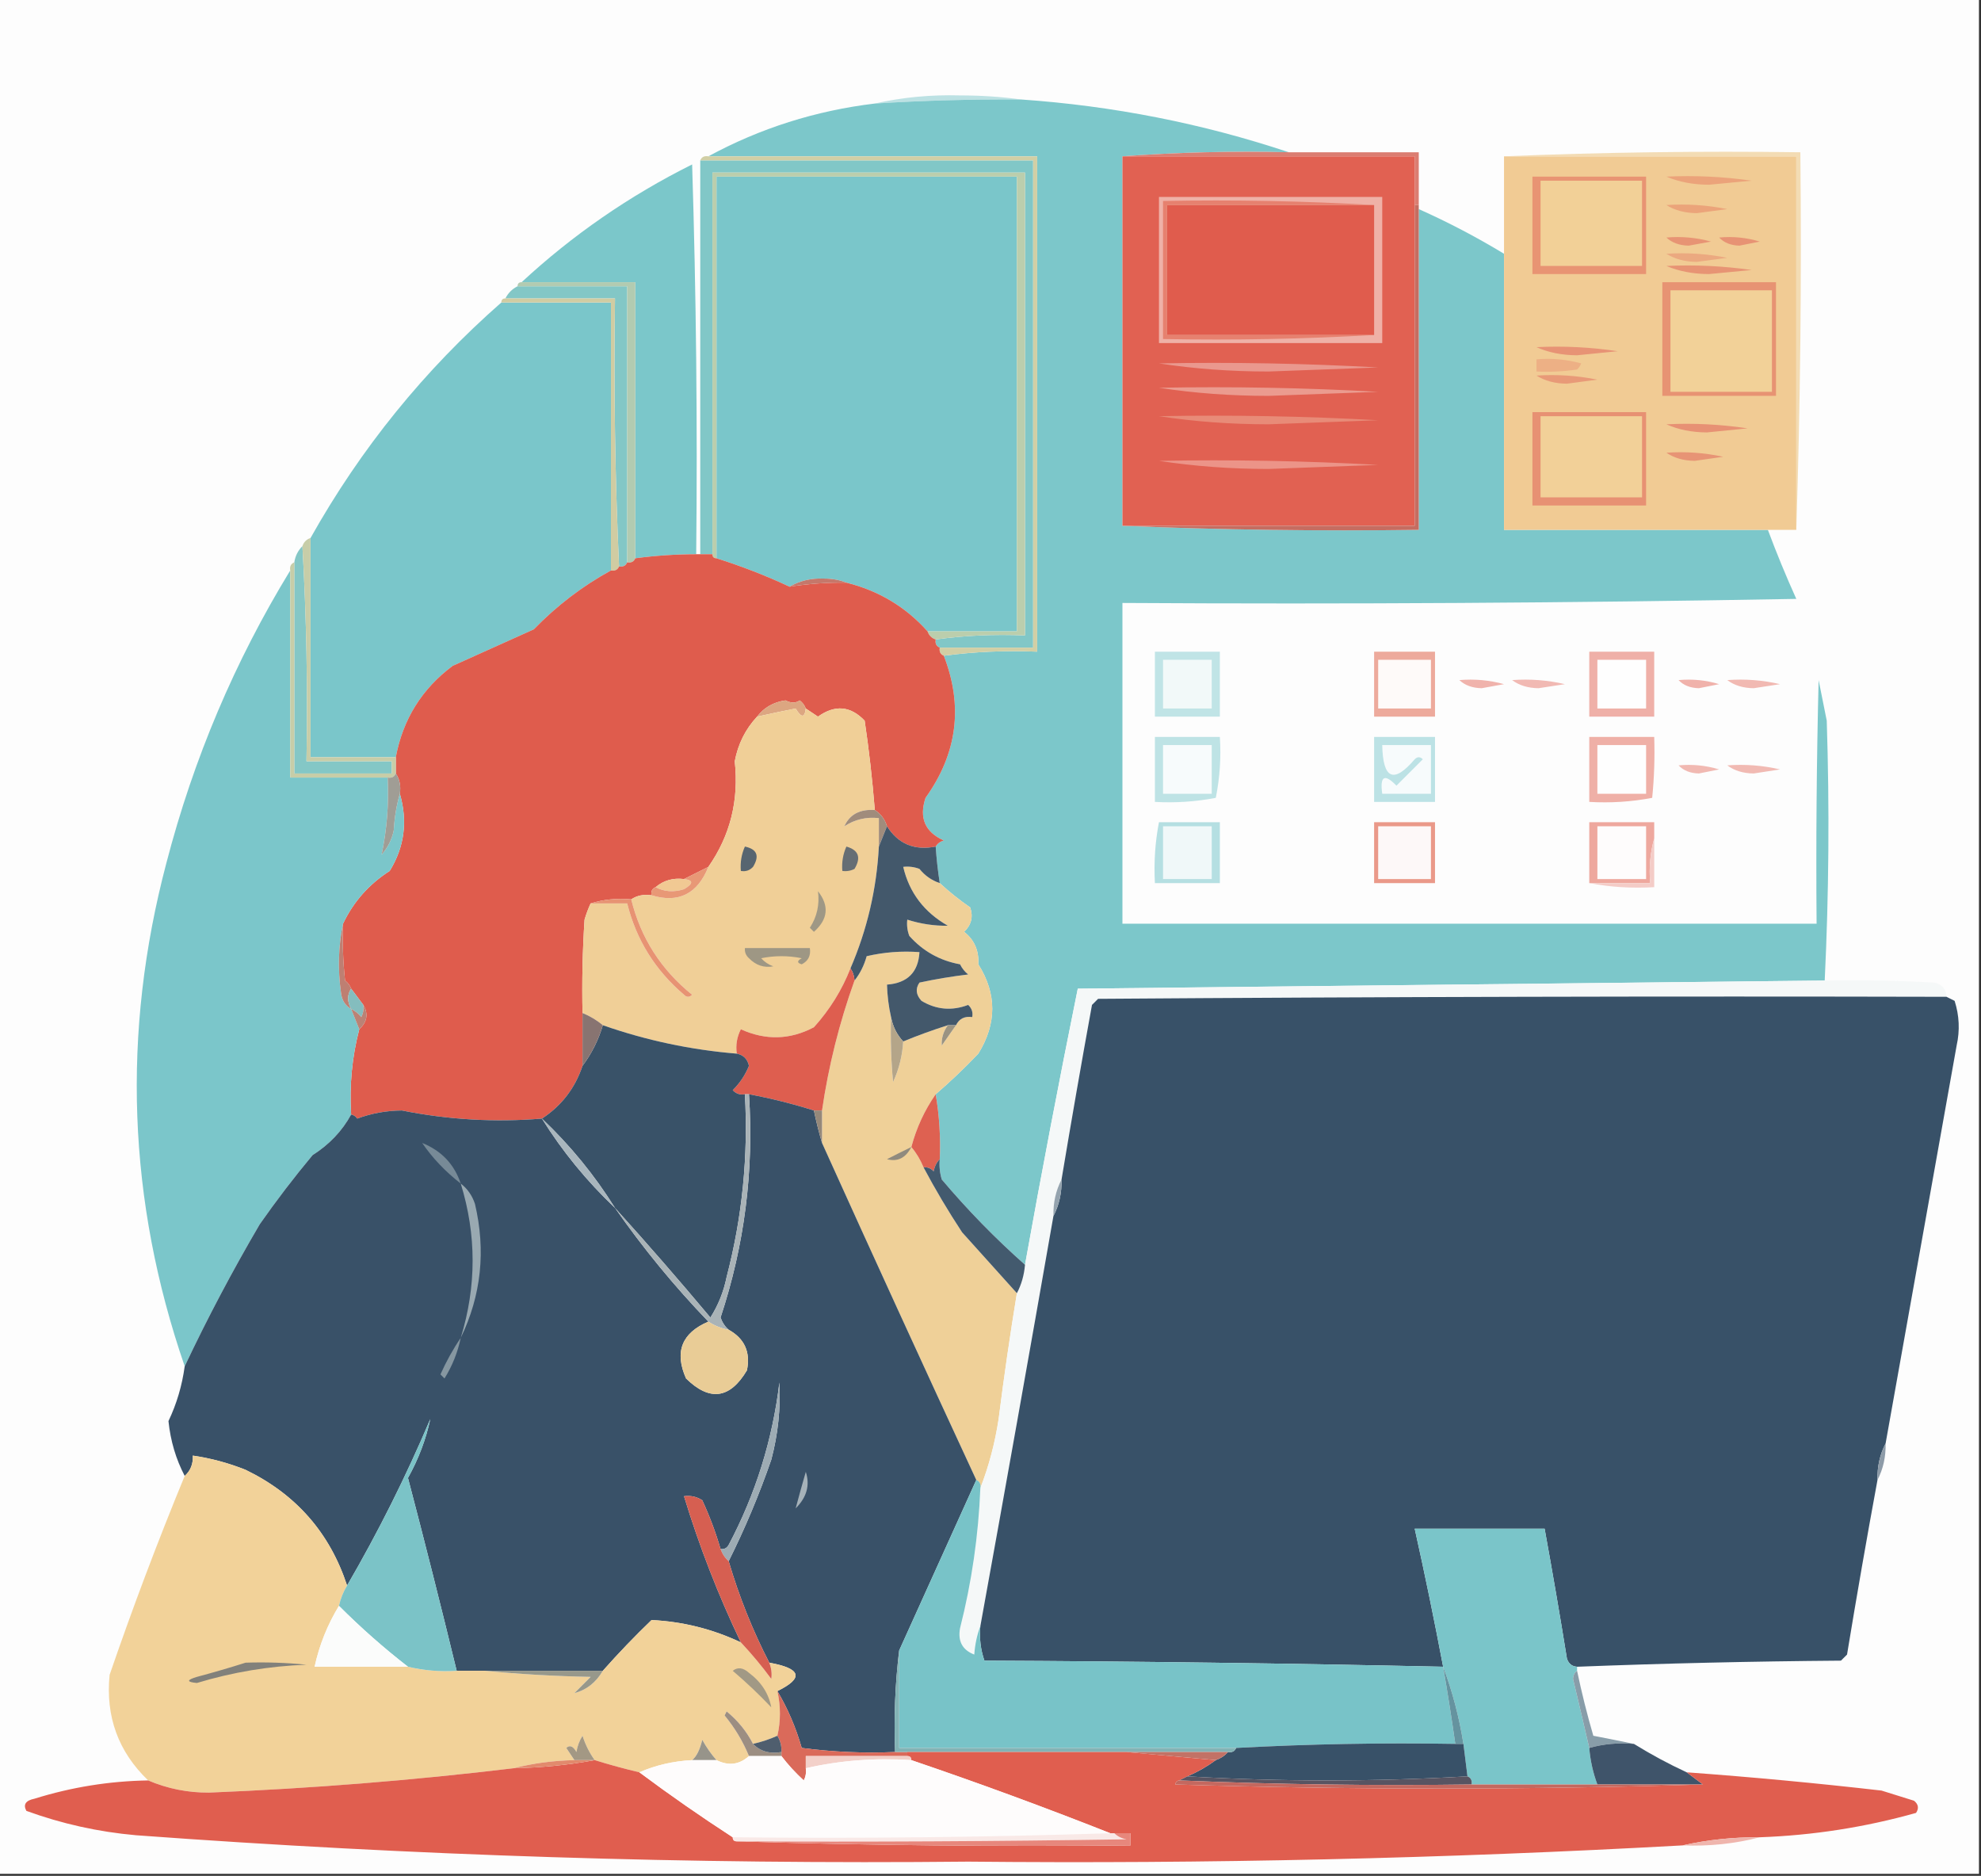 <?xml version="1.0" encoding="UTF-8"?>
<!DOCTYPE svg PUBLIC "-//W3C//DTD SVG 1.1//EN" "http://www.w3.org/Graphics/SVG/1.1/DTD/svg11.dtd">
<svg xmlns="http://www.w3.org/2000/svg" version="1.1" width="488px" height="462px" style="shape-rendering:geometricPrecision; text-rendering:geometricPrecision; image-rendering:optimizeQuality; fill-rule:evenodd; clip-rule:evenodd" xmlns:xlink="http://www.w3.org/1999/xlink">
<rect width="100%" height="100%" fill="#333333" stroke="none"/>
<g><path style="opacity:1" fill="#fdfdfd" d="M -0.5,-0.5 C 162.167,-0.5 324.833,-0.5 487.5,-0.5C 487.5,153.5 487.5,307.5 487.5,461.5C 324.833,461.5 162.167,461.5 -0.5,461.5C -0.5,307.5 -0.5,153.5 -0.5,-0.5 Z"/></g>
<g><path style="opacity:1" fill="#bce1e3" d="M 251.5,24.5 C 239.485,24.424 227.485,24.757 215.5,25.5C 222.264,23.965 229.264,23.298 236.5,23.5C 241.678,23.501 246.678,23.834 251.5,24.5 Z"/></g>
<g><path style="opacity:1" fill="#7cc7ca" d="M 251.5,24.5 C 274.182,26.067 296.182,30.4 317.5,37.5C 303.656,37.171 289.99,37.504 276.5,38.5C 276.5,68.833 276.5,99.167 276.5,129.5C 300.661,130.498 324.994,130.831 349.5,130.5C 349.5,104.167 349.5,77.833 349.5,51.5C 356.725,54.723 363.725,58.389 370.5,62.5C 370.5,85.167 370.5,107.833 370.5,130.5C 392.167,130.5 413.833,130.5 435.5,130.5C 437.632,136.223 439.965,141.89 442.5,147.5C 387.171,148.5 331.837,148.833 276.5,148.5C 276.5,174.833 276.5,201.167 276.5,227.5C 333.5,227.5 390.5,227.5 447.5,227.5C 447.333,207.497 447.5,187.497 448,167.5C 448.667,170.833 449.333,174.167 450,177.5C 450.695,198.844 450.528,220.177 449.5,241.5C 388.332,242.167 326.999,242.833 265.5,243.5C 260.904,266.144 256.571,288.811 252.5,311.5C 245.171,305.004 238.338,298.004 232,290.5C 231.506,288.866 231.34,287.199 231.5,285.5C 231.733,280.105 231.4,274.772 230.5,269.5C 234.104,266.398 237.604,263.065 241,259.5C 245.577,252.09 245.577,244.756 241,237.5C 241.184,234.124 240.017,231.457 237.5,229.5C 239.279,227.807 239.779,225.807 239,223.5C 236.312,221.636 233.812,219.636 231.5,217.5C 231.037,214.518 230.704,211.518 230.5,208.5C 230.918,207.778 231.584,207.278 232.5,207C 227.857,204.928 226.357,201.428 228,196.5C 235.821,185.577 237.321,173.91 232.5,161.5C 239.982,160.508 247.648,160.175 255.5,160.5C 255.5,119.833 255.5,79.167 255.5,38.5C 228.5,38.5 201.5,38.5 174.5,38.5C 187.235,31.59 200.902,27.256 215.5,25.5C 227.485,24.757 239.485,24.424 251.5,24.5 Z"/></g>
<g><path style="opacity:1" fill="#db7d71" d="M 276.5,38.5 C 289.99,37.504 303.656,37.171 317.5,37.5C 328.167,37.5 338.833,37.5 349.5,37.5C 349.5,41.833 349.5,46.167 349.5,50.5C 349.167,50.5 348.833,50.5 348.5,50.5C 348.5,46.5 348.5,42.5 348.5,38.5C 324.5,38.5 300.5,38.5 276.5,38.5 Z"/></g>
<g><path style="opacity:1" fill="#e16152" d="M 276.5,38.5 C 300.5,38.5 324.5,38.5 348.5,38.5C 348.5,42.5 348.5,46.5 348.5,50.5C 348.5,76.833 348.5,103.167 348.5,129.5C 324.5,129.5 300.5,129.5 276.5,129.5C 276.5,99.167 276.5,68.833 276.5,38.5 Z"/></g>
<g><path style="opacity:1" fill="#f1cb94" d="M 370.5,38.5 C 394.5,38.5 418.5,38.5 442.5,38.5C 442.5,69.167 442.5,99.833 442.5,130.5C 440.167,130.5 437.833,130.5 435.5,130.5C 413.833,130.5 392.167,130.5 370.5,130.5C 370.5,107.833 370.5,85.167 370.5,62.5C 370.5,54.5 370.5,46.5 370.5,38.5 Z"/></g>
<g><path style="opacity:1" fill="#81c7c7" d="M 172.5,39.5 C 199.833,39.5 227.167,39.5 254.5,39.5C 254.5,79.5 254.5,119.5 254.5,159.5C 246.833,159.5 239.167,159.5 231.5,159.5C 230.662,159.158 230.328,158.492 230.5,157.5C 237.648,156.508 244.981,156.175 252.5,156.5C 252.5,118.5 252.5,80.5 252.5,42.5C 226.833,42.5 201.167,42.5 175.5,42.5C 175.5,73.833 175.5,105.167 175.5,136.5C 174.5,136.5 173.5,136.5 172.5,136.5C 172.5,104.167 172.5,71.833 172.5,39.5 Z"/></g>
<g><path style="opacity:1" fill="#d1cfa5" d="M 172.5,39.5 C 172.842,38.662 173.508,38.328 174.5,38.5C 201.5,38.5 228.5,38.5 255.5,38.5C 255.5,79.167 255.5,119.833 255.5,160.5C 247.648,160.175 239.982,160.508 232.5,161.5C 231.662,161.158 231.328,160.492 231.5,159.5C 239.167,159.5 246.833,159.5 254.5,159.5C 254.5,119.5 254.5,79.5 254.5,39.5C 227.167,39.5 199.833,39.5 172.5,39.5 Z"/></g>
<g><path style="opacity:1" fill="#7bc7ca" d="M 171.5,136.5 C 166.473,136.503 161.473,136.836 156.5,137.5C 156.5,114.833 156.5,92.167 156.5,69.5C 147.167,69.5 137.833,69.5 128.5,69.5C 141.041,57.882 155.041,48.215 170.5,40.5C 171.5,72.493 171.833,104.493 171.5,136.5 Z"/></g>
<g><path style="opacity:1" fill="#7ac6ca" d="M 228.5,155.5 C 223.124,149.48 216.458,145.48 208.5,143.5C 206.866,142.839 205.033,142.506 203,142.5C 199.85,142.36 197.017,143.027 194.5,144.5C 188.703,141.787 182.703,139.454 176.5,137.5C 176.5,106.167 176.5,74.833 176.5,43.5C 201.167,43.5 225.833,43.5 250.5,43.5C 250.5,80.833 250.5,118.167 250.5,155.5C 243.167,155.5 235.833,155.5 228.5,155.5 Z"/></g>
<g><path style="opacity:1" fill="#bbcead" d="M 230.5,157.5 C 229.5,157.167 228.833,156.5 228.5,155.5C 235.833,155.5 243.167,155.5 250.5,155.5C 250.5,118.167 250.5,80.833 250.5,43.5C 225.833,43.5 201.167,43.5 176.5,43.5C 176.5,74.833 176.5,106.167 176.5,137.5C 175.833,137.5 175.5,137.167 175.5,136.5C 175.5,105.167 175.5,73.833 175.5,42.5C 201.167,42.5 226.833,42.5 252.5,42.5C 252.5,80.5 252.5,118.5 252.5,156.5C 244.981,156.175 237.648,156.508 230.5,157.5 Z"/></g>
<g><path style="opacity:1" fill="#eba37a" d="M 410.5,43.5 C 417.532,43.17 424.532,43.503 431.5,44.5C 428,44.833 424.5,45.167 421,45.5C 417.098,45.488 413.598,44.821 410.5,43.5 Z"/></g>
<g><path style="opacity:1" fill="#efb1a7" d="M 285.5,48.5 C 303.833,48.5 322.167,48.5 340.5,48.5C 340.5,60.5 340.5,72.5 340.5,84.5C 322.167,84.5 303.833,84.5 285.5,84.5C 285.5,72.5 285.5,60.5 285.5,48.5 Z"/></g>
<g><path style="opacity:1" fill="#e05c4d" d="M 338.5,50.5 C 338.5,61.167 338.5,71.833 338.5,82.5C 321.5,82.5 304.5,82.5 287.5,82.5C 287.5,71.833 287.5,61.167 287.5,50.5C 304.5,50.5 321.5,50.5 338.5,50.5 Z"/></g>
<g><path style="opacity:1" fill="#eba47a" d="M 410.5,50.5 C 415.544,50.172 420.544,50.506 425.5,51.5C 423,51.833 420.5,52.167 418,52.5C 415.071,52.475 412.571,51.809 410.5,50.5 Z"/></g>
<g><path style="opacity:1" fill="#e79474" d="M 410.5,58.5 C 414.226,58.177 417.893,58.511 421.5,59.5C 419.667,59.833 417.833,60.167 416,60.5C 413.705,60.453 411.871,59.787 410.5,58.5 Z"/></g>
<g><path style="opacity:1" fill="#e79374" d="M 423.5,58.5 C 426.898,58.18 430.232,58.513 433.5,59.5C 431.833,59.833 430.167,60.167 428.5,60.5C 426.36,60.444 424.694,59.777 423.5,58.5 Z"/></g>
<g><path style="opacity:1" fill="#eba980" d="M 410.5,62.5 C 415.544,62.172 420.544,62.506 425.5,63.5C 423,63.833 420.5,64.167 418,64.5C 415.071,64.475 412.571,63.809 410.5,62.5 Z"/></g>
<g><path style="opacity:1" fill="#e89473" d="M 377.5,43.5 C 386.833,43.5 396.167,43.5 405.5,43.5C 405.5,51.5 405.5,59.5 405.5,67.5C 396.167,67.5 386.833,67.5 377.5,67.5C 377.5,59.5 377.5,51.5 377.5,43.5 Z"/></g>
<g><path style="opacity:1" fill="#f2d097" d="M 379.5,44.5 C 387.833,44.5 396.167,44.5 404.5,44.5C 404.5,51.5 404.5,58.5 404.5,65.5C 396.167,65.5 387.833,65.5 379.5,65.5C 379.5,58.5 379.5,51.5 379.5,44.5 Z"/></g>
<g><path style="opacity:1" fill="#e79474" d="M 410.5,65.5 C 417.532,65.17 424.532,65.503 431.5,66.5C 428,66.833 424.5,67.167 421,67.5C 417.098,67.488 413.598,66.821 410.5,65.5 Z"/></g>
<g><path style="opacity:1" fill="#83c7c6" d="M 127.5,70.5 C 136.5,70.5 145.5,70.5 154.5,70.5C 154.5,93.167 154.5,115.833 154.5,138.5C 154.158,139.338 153.492,139.672 152.5,139.5C 151.503,117.673 151.169,95.673 151.5,73.5C 142.5,73.5 133.5,73.5 124.5,73.5C 125.167,72.167 126.167,71.167 127.5,70.5 Z"/></g>
<g><path style="opacity:1" fill="#b2cbb1" d="M 127.5,70.5 C 127.5,69.833 127.833,69.5 128.5,69.5C 137.833,69.5 147.167,69.5 156.5,69.5C 156.5,92.167 156.5,114.833 156.5,137.5C 156.158,138.338 155.492,138.672 154.5,138.5C 154.5,115.833 154.5,93.167 154.5,70.5C 145.5,70.5 136.5,70.5 127.5,70.5 Z"/></g>
<g><path style="opacity:1" fill="#f3dcb4" d="M 370.5,38.5 C 394.661,37.502 418.994,37.169 443.5,37.5C 443.831,68.671 443.498,99.671 442.5,130.5C 442.5,99.833 442.5,69.167 442.5,38.5C 418.5,38.5 394.5,38.5 370.5,38.5 Z"/></g>
<g><path style="opacity:1" fill="#7ac6ca" d="M 123.5,74.5 C 132.5,74.5 141.5,74.5 150.5,74.5C 150.5,96.5 150.5,118.5 150.5,140.5C 143.474,144.35 137.141,149.184 131.5,155C 124.833,158 118.167,161 111.5,164C 103.92,169.654 99.254,177.154 97.5,186.5C 90.5,186.5 83.5,186.5 76.5,186.5C 76.5,168.5 76.5,150.5 76.5,132.5C 88.853,110.48 104.52,91.147 123.5,74.5 Z"/></g>
<g><path style="opacity:1" fill="#d0cca2" d="M 123.5,74.5 C 123.5,73.833 123.833,73.5 124.5,73.5C 133.5,73.5 142.5,73.5 151.5,73.5C 151.169,95.673 151.503,117.673 152.5,139.5C 152.158,140.338 151.492,140.672 150.5,140.5C 150.5,118.5 150.5,96.5 150.5,74.5C 141.5,74.5 132.5,74.5 123.5,74.5 Z"/></g>
<g><path style="opacity:1" fill="#e6816f" d="M 338.5,50.5 C 321.5,50.5 304.5,50.5 287.5,50.5C 287.5,61.167 287.5,71.833 287.5,82.5C 304.5,82.5 321.5,82.5 338.5,82.5C 321.341,83.497 304.008,83.83 286.5,83.5C 286.5,72.167 286.5,60.833 286.5,49.5C 304.008,49.17 321.341,49.503 338.5,50.5 Z"/></g>
<g><path style="opacity:1" fill="#e79375" d="M 378.5,85.5 C 385.2,85.17 391.866,85.503 398.5,86.5C 395.167,86.833 391.833,87.167 388.5,87.5C 384.761,87.486 381.428,86.82 378.5,85.5 Z"/></g>
<g><path style="opacity:1" fill="#e79373" d="M 409.5,69.5 C 418.833,69.5 428.167,69.5 437.5,69.5C 437.5,78.833 437.5,88.167 437.5,97.5C 428.167,97.5 418.833,97.5 409.5,97.5C 409.5,88.167 409.5,78.833 409.5,69.5 Z"/></g>
<g><path style="opacity:1" fill="#f2d198" d="M 411.5,71.5 C 419.833,71.5 428.167,71.5 436.5,71.5C 436.5,79.833 436.5,88.167 436.5,96.5C 428.167,96.5 419.833,96.5 411.5,96.5C 411.5,88.167 411.5,79.833 411.5,71.5 Z"/></g>
<g><path style="opacity:1" fill="#ea988e" d="M 285.5,89.5 C 303.512,89.167 321.512,89.501 339.5,90.5C 330.5,90.833 321.5,91.167 312.5,91.5C 303.141,91.498 294.141,90.832 285.5,89.5 Z"/></g>
<g><path style="opacity:1" fill="#edb085" d="M 378.5,88.5 C 382.226,88.177 385.893,88.511 389.5,89.5C 389.291,90.086 388.957,90.586 388.5,91C 385.183,91.498 381.85,91.665 378.5,91.5C 378.5,90.5 378.5,89.5 378.5,88.5 Z"/></g>
<g><path style="opacity:1" fill="#e89a78" d="M 378.5,92.5 C 383.544,92.172 388.544,92.506 393.5,93.5C 391,93.833 388.5,94.167 386,94.5C 383.071,94.475 380.571,93.809 378.5,92.5 Z"/></g>
<g><path style="opacity:1" fill="#eb9b8f" d="M 285.5,95.5 C 303.512,95.167 321.512,95.501 339.5,96.5C 330.5,96.833 321.5,97.167 312.5,97.5C 303.141,97.498 294.141,96.832 285.5,95.5 Z"/></g>
<g><path style="opacity:1" fill="#e88b78" d="M 285.5,102.5 C 303.512,102.167 321.512,102.5 339.5,103.5C 330.5,103.833 321.5,104.167 312.5,104.5C 303.141,104.498 294.141,103.832 285.5,102.5 Z"/></g>
<g><path style="opacity:1" fill="#e79174" d="M 410.5,104.5 C 417.2,104.17 423.866,104.503 430.5,105.5C 427.167,105.833 423.833,106.167 420.5,106.5C 416.761,106.486 413.428,105.82 410.5,104.5 Z"/></g>
<g><path style="opacity:1" fill="#e79475" d="M 410.5,111.5 C 415.214,111.173 419.88,111.507 424.5,112.5C 422.167,112.833 419.833,113.167 417.5,113.5C 414.731,113.471 412.397,112.805 410.5,111.5 Z"/></g>
<g><path style="opacity:1" fill="#ec9488" d="M 285.5,113.5 C 303.512,113.167 321.512,113.5 339.5,114.5C 330.5,114.833 321.5,115.167 312.5,115.5C 303.141,115.498 294.141,114.832 285.5,113.5 Z"/></g>
<g><path style="opacity:1" fill="#e79173" d="M 377.5,101.5 C 386.833,101.5 396.167,101.5 405.5,101.5C 405.5,109.167 405.5,116.833 405.5,124.5C 396.167,124.5 386.833,124.5 377.5,124.5C 377.5,116.833 377.5,109.167 377.5,101.5 Z"/></g>
<g><path style="opacity:1" fill="#f2d098" d="M 379.5,102.5 C 387.833,102.5 396.167,102.5 404.5,102.5C 404.5,109.167 404.5,115.833 404.5,122.5C 396.167,122.5 387.833,122.5 379.5,122.5C 379.5,115.833 379.5,109.167 379.5,102.5 Z"/></g>
<g><path style="opacity:1" fill="#c56d61" d="M 348.5,50.5 C 348.833,50.5 349.167,50.5 349.5,50.5C 349.5,50.833 349.5,51.167 349.5,51.5C 349.5,77.833 349.5,104.167 349.5,130.5C 324.994,130.831 300.661,130.498 276.5,129.5C 300.5,129.5 324.5,129.5 348.5,129.5C 348.5,103.167 348.5,76.833 348.5,50.5 Z"/></g>
<g><path style="opacity:1" fill="#84c7c6" d="M 74.5,134.5 C 75.497,151.992 75.83,169.659 75.5,187.5C 82.5,187.5 89.5,187.5 96.5,187.5C 96.5,188.5 96.5,189.5 96.5,190.5C 88.5,190.5 80.5,190.5 72.5,190.5C 72.5,173.167 72.5,155.833 72.5,138.5C 72.733,136.938 73.4,135.605 74.5,134.5 Z"/></g>
<g><path style="opacity:1" fill="#df5c4d" d="M 171.5,136.5 C 171.833,136.5 172.167,136.5 172.5,136.5C 173.5,136.5 174.5,136.5 175.5,136.5C 175.5,137.167 175.833,137.5 176.5,137.5C 182.703,139.454 188.703,141.787 194.5,144.5C 199.13,143.771 203.797,143.437 208.5,143.5C 216.458,145.48 223.124,149.48 228.5,155.5C 228.833,156.5 229.5,157.167 230.5,157.5C 230.328,158.492 230.662,159.158 231.5,159.5C 231.328,160.492 231.662,161.158 232.5,161.5C 237.321,173.91 235.821,185.577 228,196.5C 226.357,201.428 227.857,204.928 232.5,207C 231.584,207.278 230.918,207.778 230.5,208.5C 225.274,209.535 221.274,207.868 218.5,203.5C 217.974,201.77 216.974,200.436 215.5,199.5C 214.881,191.828 214.047,184.495 213,177.5C 209.516,173.844 205.683,173.511 201.5,176.5C 200.482,175.807 199.482,175.141 198.5,174.5C 198.217,173.711 197.717,173.044 197,172.5C 196.029,173.198 194.863,173.198 193.5,172.5C 190.56,172.909 188.227,174.243 186.5,176.5C 183.63,179.583 181.797,183.25 181,187.5C 182.05,197.131 179.883,205.798 174.5,213.5C 172.456,214.508 170.456,215.508 168.5,216.5C 165.812,216.166 163.479,216.832 161.5,218.5C 160.662,218.842 160.328,219.508 160.5,220.5C 158.585,220.216 156.919,220.549 155.5,221.5C 151.958,221.187 148.625,221.521 145.5,222.5C 144.91,223.766 144.41,225.099 144,226.5C 143.5,234.159 143.334,241.826 143.5,249.5C 143.5,253.833 143.5,258.167 143.5,262.5C 141.664,268 138.331,272.334 133.5,275.5C 121.95,276.455 110.45,275.788 99,273.5C 95.182,273.531 91.515,274.198 88,275.5C 87.617,274.944 87.117,274.611 86.5,274.5C 86.05,267.339 86.717,260.339 88.5,253.5C 90.461,251.68 90.794,249.68 89.5,247.5C 88.5,246.167 87.5,244.833 86.5,243.5C 86.217,242.711 85.717,242.044 85,241.5C 84.501,236.845 84.334,232.179 84.5,227.5C 87.067,222.096 90.901,217.763 96,214.5C 99.633,208.606 100.467,202.273 98.5,195.5C 98.784,193.585 98.451,191.919 97.5,190.5C 97.5,189.167 97.5,187.833 97.5,186.5C 99.254,177.154 103.92,169.654 111.5,164C 118.167,161 124.833,158 131.5,155C 137.141,149.184 143.474,144.35 150.5,140.5C 151.492,140.672 152.158,140.338 152.5,139.5C 153.492,139.672 154.158,139.338 154.5,138.5C 155.492,138.672 156.158,138.338 156.5,137.5C 161.473,136.836 166.473,136.503 171.5,136.5 Z"/></g>
<g><path style="opacity:1" fill="#c5786b" d="M 208.5,143.5 C 203.797,143.437 199.13,143.771 194.5,144.5C 197.017,143.027 199.85,142.36 203,142.5C 205.033,142.506 206.866,142.839 208.5,143.5 Z"/></g>
<g><path style="opacity:1" fill="#7bc6ca" d="M 71.5,140.5 C 71.5,157.5 71.5,174.5 71.5,191.5C 79.5,191.5 87.5,191.5 95.5,191.5C 95.811,198.026 95.311,204.359 94,210.5C 95.527,208.779 96.527,206.779 97,204.5C 97.18,201.305 97.68,198.305 98.5,195.5C 100.467,202.273 99.633,208.606 96,214.5C 90.901,217.763 87.067,222.096 84.5,227.5C 83.348,232.985 83.182,238.651 84,244.5C 84.2,246.32 85.034,247.653 86.5,248.5C 87.167,250.167 87.833,251.833 88.5,253.5C 86.717,260.339 86.05,267.339 86.5,274.5C 84.279,278.559 81.113,281.892 77,284.5C 72.424,289.987 68.091,295.653 64,301.5C 57.265,312.975 51.098,324.641 45.5,336.5C 31.43,295.676 29.93,254.343 41,212.5C 47.679,186.832 57.846,162.832 71.5,140.5 Z"/></g>
<g><path style="opacity:1" fill="#c0e4e6" d="M 284.5,160.5 C 289.833,160.5 295.167,160.5 300.5,160.5C 300.5,165.833 300.5,171.167 300.5,176.5C 295.167,176.5 289.833,176.5 284.5,176.5C 284.5,171.167 284.5,165.833 284.5,160.5 Z"/></g>
<g><path style="opacity:1" fill="#f2f9f9" d="M 286.5,162.5 C 290.5,162.5 294.5,162.5 298.5,162.5C 298.5,166.5 298.5,170.5 298.5,174.5C 294.5,174.5 290.5,174.5 286.5,174.5C 286.5,170.5 286.5,166.5 286.5,162.5 Z"/></g>
<g><path style="opacity:1" fill="#edaa9c" d="M 338.5,160.5 C 343.5,160.5 348.5,160.5 353.5,160.5C 353.5,165.833 353.5,171.167 353.5,176.5C 348.5,176.5 343.5,176.5 338.5,176.5C 338.5,171.167 338.5,165.833 338.5,160.5 Z"/></g>
<g><path style="opacity:1" fill="#fefaf9" d="M 339.5,162.5 C 343.833,162.5 348.167,162.5 352.5,162.5C 352.5,166.5 352.5,170.5 352.5,174.5C 348.167,174.5 343.833,174.5 339.5,174.5C 339.5,170.5 339.5,166.5 339.5,162.5 Z"/></g>
<g><path style="opacity:1" fill="#f1b9b3" d="M 372.5,167.5 C 376.884,167.174 381.217,167.508 385.5,168.5C 383.333,168.833 381.167,169.167 379,169.5C 376.39,169.467 374.223,168.8 372.5,167.5 Z"/></g>
<g><path style="opacity:1" fill="#efb0a8" d="M 391.5,160.5 C 396.833,160.5 402.167,160.5 407.5,160.5C 407.5,165.833 407.5,171.167 407.5,176.5C 402.167,176.5 396.833,176.5 391.5,176.5C 391.5,171.167 391.5,165.833 391.5,160.5 Z"/></g>
<g><path style="opacity:1" fill="#fefefe" d="M 393.5,162.5 C 397.5,162.5 401.5,162.5 405.5,162.5C 405.5,166.5 405.5,170.5 405.5,174.5C 401.5,174.5 397.5,174.5 393.5,174.5C 393.5,170.5 393.5,166.5 393.5,162.5 Z"/></g>
<g><path style="opacity:1" fill="#f1b9b2" d="M 425.5,167.5 C 429.884,167.174 434.217,167.508 438.5,168.5C 436.333,168.833 434.167,169.167 432,169.5C 429.39,169.467 427.223,168.8 425.5,167.5 Z"/></g>
<g><path style="opacity:1" fill="#c7cda8" d="M 76.5,132.5 C 76.5,150.5 76.5,168.5 76.5,186.5C 83.5,186.5 90.5,186.5 97.5,186.5C 97.5,187.833 97.5,189.167 97.5,190.5C 97.158,191.338 96.492,191.672 95.5,191.5C 87.5,191.5 79.5,191.5 71.5,191.5C 71.5,174.5 71.5,157.5 71.5,140.5C 71.328,139.508 71.662,138.842 72.5,138.5C 72.5,155.833 72.5,173.167 72.5,190.5C 80.5,190.5 88.5,190.5 96.5,190.5C 96.5,189.5 96.5,188.5 96.5,187.5C 89.5,187.5 82.5,187.5 75.5,187.5C 75.83,169.659 75.497,151.992 74.5,134.5C 74.833,133.5 75.5,132.833 76.5,132.5 Z"/></g>
<g><path style="opacity:1" fill="#f0b3ac" d="M 359.5,167.5 C 363.226,167.177 366.893,167.511 370.5,168.5C 368.667,168.833 366.833,169.167 365,169.5C 362.705,169.453 360.871,168.787 359.5,167.5 Z"/></g>
<g><path style="opacity:1" fill="#f0b2ab" d="M 413.5,167.5 C 416.898,167.18 420.232,167.513 423.5,168.5C 421.833,168.833 420.167,169.167 418.5,169.5C 416.36,169.444 414.694,168.777 413.5,167.5 Z"/></g>
<g><path style="opacity:1" fill="#dca681" d="M 198.5,174.5 C 198.225,176.842 197.392,176.842 196,174.5C 193.063,175.083 189.896,175.75 186.5,176.5C 188.227,174.243 190.56,172.909 193.5,172.5C 194.863,173.198 196.029,173.198 197,172.5C 197.717,173.044 198.217,173.711 198.5,174.5 Z"/></g>
<g><path style="opacity:1" fill="#f0cf97" d="M 198.5,174.5 C 199.482,175.141 200.482,175.807 201.5,176.5C 205.683,173.511 209.516,173.844 213,177.5C 214.047,184.495 214.881,191.828 215.5,199.5C 211.801,199.254 209.301,200.588 208,203.5C 210.565,201.821 213.398,201.154 216.5,201.5C 216.5,203.833 216.5,206.167 216.5,208.5C 215.947,218.957 213.614,228.957 209.5,238.5C 207.415,243.823 204.415,248.657 200.5,253C 194.622,256.111 188.622,256.278 182.5,253.5C 181.534,255.396 181.201,257.396 181.5,259.5C 170.192,258.572 159.192,256.239 148.5,252.5C 147.035,251.263 145.368,250.263 143.5,249.5C 143.334,241.826 143.5,234.159 144,226.5C 144.41,225.099 144.91,223.766 145.5,222.5C 148.5,222.5 151.5,222.5 154.5,222.5C 156.735,231.461 161.401,238.961 168.5,245C 169.167,245.667 169.833,245.667 170.5,245C 162.828,238.811 157.828,230.978 155.5,221.5C 156.919,220.549 158.585,220.216 160.5,220.5C 167.15,222.509 171.816,220.176 174.5,213.5C 179.883,205.798 182.05,197.131 181,187.5C 181.797,183.25 183.63,179.583 186.5,176.5C 189.896,175.75 193.063,175.083 196,174.5C 197.392,176.842 198.225,176.842 198.5,174.5 Z"/></g>
<g><path style="opacity:1" fill="#efb0a7" d="M 391.5,181.5 C 396.833,181.5 402.167,181.5 407.5,181.5C 407.666,186.511 407.499,191.511 407,196.5C 401.928,197.471 396.762,197.805 391.5,197.5C 391.5,192.167 391.5,186.833 391.5,181.5 Z"/></g>
<g><path style="opacity:1" fill="#bee3e5" d="M 284.5,181.5 C 289.833,181.5 295.167,181.5 300.5,181.5C 300.827,186.544 300.494,191.544 299.5,196.5C 294.565,197.448 289.565,197.781 284.5,197.5C 284.5,192.167 284.5,186.833 284.5,181.5 Z"/></g>
<g><path style="opacity:1" fill="#fefefe" d="M 393.5,183.5 C 397.5,183.5 401.5,183.5 405.5,183.5C 405.5,187.5 405.5,191.5 405.5,195.5C 401.5,195.5 397.5,195.5 393.5,195.5C 393.5,191.5 393.5,187.5 393.5,183.5 Z"/></g>
<g><path style="opacity:1" fill="#f7fbfc" d="M 286.5,183.5 C 290.5,183.5 294.5,183.5 298.5,183.5C 298.5,187.5 298.5,191.5 298.5,195.5C 294.5,195.5 290.5,195.5 286.5,195.5C 286.5,191.5 286.5,187.5 286.5,183.5 Z"/></g>
<g><path style="opacity:1" fill="#bce2e5" d="M 338.5,181.5 C 343.5,181.5 348.5,181.5 353.5,181.5C 353.5,186.833 353.5,192.167 353.5,197.5C 348.5,197.5 343.5,197.5 338.5,197.5C 338.5,192.167 338.5,186.833 338.5,181.5 Z"/></g>
<g><path style="opacity:1" fill="#f7fbfc" d="M 340.5,183.5 C 344.5,183.5 348.5,183.5 352.5,183.5C 352.5,187.5 352.5,191.5 352.5,195.5C 348.5,195.5 344.5,195.5 340.5,195.5C 339.888,191.124 341.054,190.457 344,193.5C 346.167,191.333 348.333,189.167 350.5,187C 349.833,186.333 349.167,186.333 348.5,187C 343.329,193.071 340.663,191.905 340.5,183.5 Z"/></g>
<g><path style="opacity:1" fill="#f1b9b2" d="M 413.5,188.5 C 416.898,188.18 420.232,188.513 423.5,189.5C 421.833,189.833 420.167,190.167 418.5,190.5C 416.36,190.444 414.694,189.777 413.5,188.5 Z"/></g>
<g><path style="opacity:1" fill="#f1bab3" d="M 425.5,188.5 C 429.884,188.174 434.217,188.508 438.5,189.5C 436.333,189.833 434.167,190.167 432,190.5C 429.39,190.467 427.223,189.8 425.5,188.5 Z"/></g>
<g><path style="opacity:1" fill="#a08c7c" d="M 215.5,199.5 C 216.974,200.436 217.974,201.77 218.5,203.5C 217.833,205.167 217.167,206.833 216.5,208.5C 216.5,206.167 216.5,203.833 216.5,201.5C 213.398,201.154 210.565,201.821 208,203.5C 209.301,200.588 211.801,199.254 215.5,199.5 Z"/></g>
<g><path style="opacity:1" fill="#a09d95" d="M 97.5,190.5 C 98.451,191.919 98.784,193.585 98.5,195.5C 97.68,198.305 97.18,201.305 97,204.5C 96.527,206.779 95.527,208.779 94,210.5C 95.311,204.359 95.811,198.026 95.5,191.5C 96.492,191.672 97.158,191.338 97.5,190.5 Z"/></g>
<g><path style="opacity:1" fill="#eea89e" d="M 407.5,206.5 C 406.518,209.962 406.185,213.629 406.5,217.5C 401.5,217.5 396.5,217.5 391.5,217.5C 391.5,212.5 391.5,207.5 391.5,202.5C 396.833,202.5 402.167,202.5 407.5,202.5C 407.5,203.833 407.5,205.167 407.5,206.5 Z"/></g>
<g><path style="opacity:1" fill="#fefcfc" d="M 393.5,203.5 C 397.5,203.5 401.5,203.5 405.5,203.5C 405.5,207.833 405.5,212.167 405.5,216.5C 401.5,216.5 397.5,216.5 393.5,216.5C 393.5,212.167 393.5,207.833 393.5,203.5 Z"/></g>
<g><path style="opacity:1" fill="#b5dfe2" d="M 285.5,202.5 C 290.5,202.5 295.5,202.5 300.5,202.5C 300.5,207.5 300.5,212.5 300.5,217.5C 295.167,217.5 289.833,217.5 284.5,217.5C 284.221,212.405 284.555,207.405 285.5,202.5 Z"/></g>
<g><path style="opacity:1" fill="#f0f8f9" d="M 286.5,203.5 C 290.5,203.5 294.5,203.5 298.5,203.5C 298.5,207.833 298.5,212.167 298.5,216.5C 294.5,216.5 290.5,216.5 286.5,216.5C 286.5,212.167 286.5,207.833 286.5,203.5 Z"/></g>
<g><path style="opacity:1" fill="#ea9989" d="M 338.5,202.5 C 343.5,202.5 348.5,202.5 353.5,202.5C 353.5,207.5 353.5,212.5 353.5,217.5C 348.5,217.5 343.5,217.5 338.5,217.5C 338.5,212.5 338.5,207.5 338.5,202.5 Z"/></g>
<g><path style="opacity:1" fill="#fdf8f8" d="M 339.5,203.5 C 343.833,203.5 348.167,203.5 352.5,203.5C 352.5,207.833 352.5,212.167 352.5,216.5C 348.167,216.5 343.833,216.5 339.5,216.5C 339.5,212.167 339.5,207.833 339.5,203.5 Z"/></g>
<g><path style="opacity:1" fill="#576570" d="M 183.5,208.5 C 186.492,209.132 187.159,210.799 185.5,213.5C 184.675,214.386 183.675,214.719 182.5,214.5C 182.325,212.379 182.659,210.379 183.5,208.5 Z"/></g>
<g><path style="opacity:1" fill="#666e74" d="M 208.5,208.5 C 211.513,209.356 212.18,211.189 210.5,214C 209.552,214.483 208.552,214.649 207.5,214.5C 207.325,212.379 207.659,210.379 208.5,208.5 Z"/></g>
<g><path style="opacity:1" fill="#f1c993" d="M 168.5,216.5 C 170.842,216.775 170.842,217.608 168.5,219C 165.961,219.796 163.628,219.629 161.5,218.5C 163.479,216.832 165.812,216.166 168.5,216.5 Z"/></g>
<g><path style="opacity:1" fill="#f4ccc7" d="M 407.5,206.5 C 407.5,210.5 407.5,214.5 407.5,218.5C 401.974,218.821 396.64,218.488 391.5,217.5C 396.5,217.5 401.5,217.5 406.5,217.5C 406.185,213.629 406.518,209.962 407.5,206.5 Z"/></g>
<g><path style="opacity:1" fill="#e89876" d="M 174.5,213.5 C 171.816,220.176 167.15,222.509 160.5,220.5C 160.328,219.508 160.662,218.842 161.5,218.5C 163.628,219.629 165.961,219.796 168.5,219C 170.842,217.608 170.842,216.775 168.5,216.5C 170.456,215.508 172.456,214.508 174.5,213.5 Z"/></g>
<g><path style="opacity:1" fill="#9f9885" d="M 201.5,219.5 C 204.322,223.08 203.989,226.413 200.5,229.5C 200.167,229.167 199.833,228.833 199.5,228.5C 201.26,225.788 201.927,222.788 201.5,219.5 Z"/></g>
<g><path style="opacity:1" fill="#efd098" d="M 231.5,217.5 C 233.812,219.636 236.312,221.636 239,223.5C 239.779,225.807 239.279,227.807 237.5,229.5C 240.017,231.457 241.184,234.124 241,237.5C 245.577,244.756 245.577,252.09 241,259.5C 237.604,263.065 234.104,266.398 230.5,269.5C 227.757,273.434 225.757,277.767 224.5,282.5C 225.737,283.965 226.737,285.632 227.5,287.5C 230.39,292.938 233.557,298.272 237,303.5C 241.507,308.532 246.007,313.532 250.5,318.5C 248.81,328.787 247.31,339.12 246,349.5C 245.093,355.442 243.593,361.108 241.5,366.5C 241.672,365.508 241.338,364.842 240.5,364.5C 227.68,336.848 215.013,309.181 202.5,281.5C 202.5,278.833 202.5,276.167 202.5,273.5C 204.103,262.532 206.77,251.866 210.5,241.5C 211.864,239.78 212.864,237.78 213.5,235.5C 217.783,234.508 222.116,234.174 226.5,234.5C 226.21,239.457 223.543,242.123 218.5,242.5C 218.575,245.206 218.908,247.873 219.5,250.5C 219.334,255.844 219.501,261.177 220,266.5C 221.461,263.321 222.295,259.988 222.5,256.5C 226.1,255.016 229.766,253.682 233.5,252.5C 232.378,254.052 231.878,255.718 232,257.5C 233.176,255.804 234.343,254.138 235.5,252.5C 236.287,250.896 237.62,250.229 239.5,250.5C 239.719,249.325 239.386,248.325 238.5,247.5C 234.481,249.018 230.648,248.684 227,246.5C 225.632,245.007 225.465,243.507 226.5,242C 230.469,241.147 234.469,240.481 238.5,240C 237.643,239.311 236.977,238.478 236.5,237.5C 231.519,236.593 227.352,234.26 224,230.5C 223.51,229.207 223.343,227.873 223.5,226.5C 226.789,227.548 230.122,228.048 233.5,228C 227.651,224.672 223.984,219.839 222.5,213.5C 223.873,213.343 225.207,213.51 226.5,214C 227.846,215.669 229.513,216.836 231.5,217.5 Z"/></g>
<g><path style="opacity:1" fill="#be7f72" d="M 84.5,227.5 C 84.334,232.179 84.501,236.845 85,241.5C 85.717,242.044 86.217,242.711 86.5,243.5C 85.506,244.999 85.506,246.666 86.5,248.5C 85.034,247.653 84.2,246.32 84,244.5C 83.182,238.651 83.348,232.985 84.5,227.5 Z"/></g>
<g><path style="opacity:1" fill="#e79373" d="M 145.5,222.5 C 148.625,221.521 151.958,221.187 155.5,221.5C 157.828,230.978 162.828,238.811 170.5,245C 169.833,245.667 169.167,245.667 168.5,245C 161.401,238.961 156.735,231.461 154.5,222.5C 151.5,222.5 148.5,222.5 145.5,222.5 Z"/></g>
<g><path style="opacity:1" fill="#9e9784" d="M 183.5,233.5 C 188.833,233.5 194.167,233.5 199.5,233.5C 199.778,235.346 199.111,236.68 197.5,237.5C 196.304,237.154 196.304,236.654 197.5,236C 194.167,235.333 190.833,235.333 187.5,236C 188.328,236.915 189.328,237.581 190.5,238C 188.212,238.418 186.212,237.751 184.5,236C 183.748,235.329 183.414,234.496 183.5,233.5 Z"/></g>
<g><path style="opacity:1" fill="#43586b" d="M 218.5,203.5 C 221.274,207.868 225.274,209.535 230.5,208.5C 230.704,211.518 231.037,214.518 231.5,217.5C 229.513,216.836 227.846,215.669 226.5,214C 225.207,213.51 223.873,213.343 222.5,213.5C 223.984,219.839 227.651,224.672 233.5,228C 230.122,228.048 226.789,227.548 223.5,226.5C 223.343,227.873 223.51,229.207 224,230.5C 227.352,234.26 231.519,236.593 236.5,237.5C 236.977,238.478 237.643,239.311 238.5,240C 234.469,240.481 230.469,241.147 226.5,242C 225.465,243.507 225.632,245.007 227,246.5C 230.648,248.684 234.481,249.018 238.5,247.5C 239.386,248.325 239.719,249.325 239.5,250.5C 237.62,250.229 236.287,250.896 235.5,252.5C 234.833,252.5 234.167,252.5 233.5,252.5C 229.766,253.682 226.1,255.016 222.5,256.5C 220.94,254.844 219.94,252.844 219.5,250.5C 218.908,247.873 218.575,245.206 218.5,242.5C 223.543,242.123 226.21,239.457 226.5,234.5C 222.116,234.174 217.783,234.508 213.5,235.5C 212.864,237.78 211.864,239.78 210.5,241.5C 210.443,240.391 210.11,239.391 209.5,238.5C 213.614,228.957 215.947,218.957 216.5,208.5C 217.167,206.833 217.833,205.167 218.5,203.5 Z"/></g>
<g><path style="opacity:1" fill="#de5e4f" d="M 209.5,238.5 C 210.11,239.391 210.443,240.391 210.5,241.5C 206.77,251.866 204.103,262.532 202.5,273.5C 201.833,273.5 201.167,273.5 200.5,273.5C 195.223,271.847 189.889,270.514 184.5,269.5C 184.167,269.5 183.833,269.5 183.5,269.5C 182.325,269.719 181.325,269.386 180.5,268.5C 182.261,266.747 183.594,264.747 184.5,262.5C 184.132,260.825 183.132,259.825 181.5,259.5C 181.201,257.396 181.534,255.396 182.5,253.5C 188.622,256.278 194.622,256.111 200.5,253C 204.415,248.657 207.415,243.823 209.5,238.5 Z"/></g>
<g><path style="opacity:1" fill="#f5f8f8" d="M 449.5,241.5 C 458.506,241.334 467.506,241.5 476.5,242C 478.426,242.422 479.426,243.589 479.5,245.5C 409.833,245.333 340.166,245.5 270.5,246C 270,246.5 269.5,247 269,247.5C 266.393,261.82 263.893,276.153 261.5,290.5C 260.087,293.219 259.42,296.219 259.5,299.5C 253.61,333.174 247.61,366.841 241.5,400.5C 240.686,402.631 240.186,404.964 240,407.5C 237.075,406.368 235.908,404.201 236.5,401C 239.37,389.682 241.037,378.182 241.5,366.5C 243.593,361.108 245.093,355.442 246,349.5C 247.31,339.12 248.81,328.787 250.5,318.5C 251.612,316.401 252.279,314.067 252.5,311.5C 256.571,288.811 260.904,266.144 265.5,243.5C 326.999,242.833 388.332,242.167 449.5,241.5 Z"/></g>
<g><path style="opacity:1" fill="#385168" d="M 479.5,245.5 C 480.15,245.804 480.817,246.137 481.5,246.5C 482.659,250.122 482.825,253.789 482,257.5C 476.16,290.187 470.327,322.854 464.5,355.5C 463.087,358.219 462.42,361.219 462.5,364.5C 459.862,378.798 457.362,393.132 455,407.5C 454.5,408 454,408.5 453.5,409C 431.663,409.168 409.996,409.668 388.5,410.5C 387.25,410.423 386.417,409.756 386,408.5C 384.272,397.799 382.439,387.133 380.5,376.5C 369.833,376.5 359.167,376.5 348.5,376.5C 351.019,387.801 353.352,399.135 355.5,410.5C 317.905,409.673 280.238,409.173 242.5,409C 241.556,406.281 241.223,403.448 241.5,400.5C 247.61,366.841 253.61,333.174 259.5,299.5C 260.913,296.781 261.58,293.781 261.5,290.5C 263.893,276.153 266.393,261.82 269,247.5C 269.5,247 270,246.5 270.5,246C 340.166,245.5 409.833,245.333 479.5,245.5 Z"/></g>
<g><path style="opacity:1" fill="#84bdbe" d="M 86.5,243.5 C 87.5,244.833 88.5,246.167 89.5,247.5C 89.65,248.552 89.483,249.552 89,250.5C 88.292,249.619 87.458,248.953 86.5,248.5C 85.506,246.666 85.506,244.999 86.5,243.5 Z"/></g>
<g><path style="opacity:1" fill="#ba8275" d="M 89.5,247.5 C 90.794,249.68 90.461,251.68 88.5,253.5C 87.833,251.833 87.167,250.167 86.5,248.5C 87.458,248.953 88.292,249.619 89,250.5C 89.483,249.552 89.65,248.552 89.5,247.5 Z"/></g>
<g><path style="opacity:1" fill="#395268" d="M 148.5,252.5 C 159.192,256.239 170.192,258.572 181.5,259.5C 183.132,259.825 184.132,260.825 184.5,262.5C 183.594,264.747 182.261,266.747 180.5,268.5C 181.325,269.386 182.325,269.719 183.5,269.5C 184.352,284.74 182.852,299.74 179,314.5C 178.268,318.115 176.935,321.448 175,324.5C 167.302,315.307 159.468,306.307 151.5,297.5C 146.454,289.423 140.454,282.09 133.5,275.5C 138.331,272.334 141.664,268 143.5,262.5C 145.759,259.474 147.425,256.14 148.5,252.5 Z"/></g>
<g><path style="opacity:1" fill="#9a9382" d="M 233.5,252.5 C 234.167,252.5 234.833,252.5 235.5,252.5C 234.343,254.138 233.176,255.804 232,257.5C 231.878,255.718 232.378,254.052 233.5,252.5 Z"/></g>
<g><path style="opacity:1" fill="#887471" d="M 143.5,249.5 C 145.368,250.263 147.035,251.263 148.5,252.5C 147.425,256.14 145.759,259.474 143.5,262.5C 143.5,258.167 143.5,253.833 143.5,249.5 Z"/></g>
<g><path style="opacity:1" fill="#b4a589" d="M 219.5,250.5 C 219.94,252.844 220.94,254.844 222.5,256.5C 222.295,259.988 221.461,263.321 220,266.5C 219.501,261.177 219.334,255.844 219.5,250.5 Z"/></g>
<g><path style="opacity:1" fill="#395168" d="M 184.5,269.5 C 189.889,270.514 195.223,271.847 200.5,273.5C 201.078,276.28 201.745,278.947 202.5,281.5C 215.013,309.181 227.68,336.848 240.5,364.5C 234.195,378.449 227.862,392.449 221.5,406.5C 220.507,414.65 220.174,422.983 220.5,431.5C 212.804,431.831 205.138,431.497 197.5,430.5C 196.054,425.463 194.054,420.796 191.5,416.5C 198.082,413.261 197.415,410.928 189.5,409.5C 185.404,401.561 182.071,393.228 179.5,384.5C 183.522,376.448 187.022,368.115 190,359.5C 191.655,353.244 192.322,346.911 192,340.5C 190.302,354.631 186.135,367.964 179.5,380.5C 179.043,381.298 178.376,381.631 177.5,381.5C 176.307,377.405 174.807,373.405 173,369.5C 171.644,368.62 170.144,368.286 168.5,368.5C 172.253,380.832 176.919,392.832 182.5,404.5C 175.503,401.202 168.169,399.369 160.5,399C 156.352,402.983 152.352,407.149 148.5,411.5C 138.833,411.5 129.167,411.5 119.5,411.5C 117.167,411.5 114.833,411.5 112.5,411.5C 108.643,395.622 104.643,379.789 100.5,364C 103.097,359.332 104.931,354.498 106,349.5C 100.02,363.618 93.186,377.285 85.5,390.5C 81.24,377.515 72.907,368.015 60.5,362C 56.285,360.316 51.951,359.149 47.5,358.5C 47.598,360.553 46.931,362.22 45.5,363.5C 43.337,359.37 42.004,354.87 41.5,350C 43.52,345.761 44.853,341.261 45.5,336.5C 51.098,324.641 57.265,312.975 64,301.5C 68.091,295.653 72.424,289.987 77,284.5C 81.113,281.892 84.279,278.559 86.5,274.5C 87.117,274.611 87.617,274.944 88,275.5C 91.515,274.198 95.182,273.531 99,273.5C 110.45,275.788 121.95,276.455 133.5,275.5C 138.546,283.577 144.546,290.91 151.5,297.5C 158.418,307.421 166.084,316.754 174.5,325.5C 167.933,328.302 166.099,332.969 169,339.5C 174.814,345.205 179.814,344.538 184,337.5C 184.923,333.017 183.423,329.683 179.5,327.5C 178.609,326.739 177.942,325.739 177.5,324.5C 183.41,306.649 185.743,288.316 184.5,269.5 Z"/></g>
<g><path style="opacity:1" fill="#de6151" d="M 230.5,269.5 C 231.4,274.772 231.733,280.105 231.5,285.5C 230.732,286.263 230.232,287.263 230,288.5C 229.329,287.748 228.496,287.414 227.5,287.5C 226.737,285.632 225.737,283.965 224.5,282.5C 225.757,277.767 227.757,273.434 230.5,269.5 Z"/></g>
<g><path style="opacity:1" fill="#95887a" d="M 200.5,273.5 C 201.167,273.5 201.833,273.5 202.5,273.5C 202.5,276.167 202.5,278.833 202.5,281.5C 201.745,278.947 201.078,276.28 200.5,273.5 Z"/></g>
<g><path style="opacity:1" fill="#778a97" d="M 113.5,291.5 C 109.663,288.504 106.496,285.171 104,281.5C 108.744,283.409 111.911,286.742 113.5,291.5 Z"/></g>
<g><path style="opacity:1" fill="#908a7e" d="M 224.5,282.5 C 223.116,285.195 221.116,286.195 218.5,285.5C 220.528,284.451 222.528,283.451 224.5,282.5 Z"/></g>
<g><path style="opacity:1" fill="#a9b6bd" d="M 133.5,275.5 C 140.454,282.09 146.454,289.423 151.5,297.5C 144.546,290.91 138.546,283.577 133.5,275.5 Z"/></g>
<g><path style="opacity:1" fill="#435a6e" d="M 231.5,285.5 C 231.34,287.199 231.506,288.866 232,290.5C 238.338,298.004 245.171,305.004 252.5,311.5C 252.279,314.067 251.612,316.401 250.5,318.5C 246.007,313.532 241.507,308.532 237,303.5C 233.557,298.272 230.39,292.938 227.5,287.5C 228.496,287.414 229.329,287.748 230,288.5C 230.232,287.263 230.732,286.263 231.5,285.5 Z"/></g>
<g><path style="opacity:1" fill="#94a3ae" d="M 261.5,290.5 C 261.58,293.781 260.913,296.781 259.5,299.5C 259.42,296.219 260.087,293.219 261.5,290.5 Z"/></g>
<g><path style="opacity:1" fill="#a9b3b7" d="M 183.5,269.5 C 183.833,269.5 184.167,269.5 184.5,269.5C 185.743,288.316 183.41,306.649 177.5,324.5C 177.942,325.739 178.609,326.739 179.5,327.5C 177.678,327.169 176.011,326.502 174.5,325.5C 166.084,316.754 158.418,307.421 151.5,297.5C 159.468,306.307 167.302,315.307 175,324.5C 176.935,321.448 178.268,318.115 179,314.5C 182.852,299.74 184.352,284.74 183.5,269.5 Z"/></g>
<g><path style="opacity:1" fill="#99a9b1" d="M 113.5,291.5 C 115.136,292.749 116.303,294.416 117,296.5C 119.718,308.048 118.551,319.048 113.5,329.5C 117.399,316.793 117.399,304.126 113.5,291.5 Z"/></g>
<g><path style="opacity:1" fill="#e9cc96" d="M 174.5,325.5 C 176.011,326.502 177.678,327.169 179.5,327.5C 183.423,329.683 184.923,333.017 184,337.5C 179.814,344.538 174.814,345.205 169,339.5C 166.099,332.969 167.933,328.302 174.5,325.5 Z"/></g>
<g><path style="opacity:1" fill="#8697a1" d="M 113.5,329.5 C 112.754,333.07 111.421,336.404 109.5,339.5C 109.167,339.167 108.833,338.833 108.5,338.5C 109.941,335.276 111.608,332.276 113.5,329.5 Z"/></g>
<g><path style="opacity:1" fill="#9eacb4" d="M 179.5,384.5 C 178.599,383.71 177.932,382.71 177.5,381.5C 178.376,381.631 179.043,381.298 179.5,380.5C 186.135,367.964 190.302,354.631 192,340.5C 192.322,346.911 191.655,353.244 190,359.5C 187.022,368.115 183.522,376.448 179.5,384.5 Z"/></g>
<g><path style="opacity:1" fill="#f2d299" d="M 85.5,390.5 C 84.559,392.05 83.892,393.716 83.5,395.5C 80.656,400.184 78.656,405.184 77.5,410.5C 85.167,410.5 92.833,410.5 100.5,410.5C 104.4,411.43 108.4,411.763 112.5,411.5C 114.833,411.5 117.167,411.5 119.5,411.5C 127.99,412.33 136.657,412.83 145.5,413C 144.167,414.333 142.833,415.667 141.5,417C 144.464,416.228 146.798,414.395 148.5,411.5C 152.352,407.149 156.352,402.983 160.5,399C 168.169,399.369 175.503,401.202 182.5,404.5C 185.165,407.335 187.665,410.335 190,413.5C 190.195,412.181 190.028,410.847 189.5,409.5C 197.415,410.928 198.082,413.261 191.5,416.5C 192.331,420.245 192.331,423.912 191.5,427.5C 189.579,428.363 187.579,429.029 185.5,429.5C 183.925,426.418 181.758,423.751 179,421.5C 178.833,421.833 178.667,422.167 178.5,422.5C 181.044,425.602 183.044,428.935 184.5,432.5C 182.119,434.64 179.452,434.973 176.5,433.5C 175.164,431.99 173.997,430.323 173,428.5C 172.41,430.954 171.576,432.621 170.5,433.5C 165.88,433.74 161.547,434.74 157.5,436.5C 153.818,435.629 150.152,434.629 146.5,433.5C 145.206,431.704 144.206,429.704 143.5,427.5C 142.719,428.729 142.219,430.062 142,431.5C 141.189,430.04 140.355,429.707 139.5,430.5C 140.193,431.518 140.859,432.518 141.5,433.5C 136.29,433.608 131.29,434.275 126.5,435.5C 101.585,438.491 76.585,440.491 51.5,441.5C 46.279,441.536 41.279,440.536 36.5,438.5C 29.146,431.441 25.979,422.775 27,412.5C 32.665,396.009 38.831,379.676 45.5,363.5C 46.931,362.22 47.598,360.553 47.5,358.5C 51.951,359.149 56.285,360.316 60.5,362C 72.907,368.015 81.24,377.515 85.5,390.5 Z"/></g>
<g><path style="opacity:1" fill="#8d9ba8" d="M 464.5,355.5 C 464.58,358.781 463.913,361.781 462.5,364.5C 462.42,361.219 463.087,358.219 464.5,355.5 Z"/></g>
<g><path style="opacity:1" fill="#7bc3c7" d="M 112.5,411.5 C 108.4,411.763 104.4,411.43 100.5,410.5C 94.562,405.901 88.895,400.901 83.5,395.5C 83.892,393.716 84.559,392.05 85.5,390.5C 93.186,377.285 100.02,363.618 106,349.5C 104.931,354.498 103.097,359.332 100.5,364C 104.643,379.789 108.643,395.622 112.5,411.5 Z"/></g>
<g><path style="opacity:1" fill="#d65f51" d="M 177.5,381.5 C 177.932,382.71 178.599,383.71 179.5,384.5C 182.071,393.228 185.404,401.561 189.5,409.5C 190.028,410.847 190.195,412.181 190,413.5C 187.665,410.335 185.165,407.335 182.5,404.5C 176.919,392.832 172.253,380.832 168.5,368.5C 170.144,368.286 171.644,368.62 173,369.5C 174.807,373.405 176.307,377.405 177.5,381.5 Z"/></g>
<g><path style="opacity:1" fill="#a6b2b9" d="M 198.5,362.5 C 199.571,365.781 198.738,368.781 196,371.5C 196.776,368.577 197.609,365.577 198.5,362.5 Z"/></g>
<g><path style="opacity:1" fill="#78c3c8" d="M 240.5,364.5 C 241.338,364.842 241.672,365.508 241.5,366.5C 241.037,378.182 239.37,389.682 236.5,401C 235.908,404.201 237.075,406.368 240,407.5C 240.186,404.964 240.686,402.631 241.5,400.5C 241.223,403.448 241.556,406.281 242.5,409C 280.238,409.173 317.905,409.673 355.5,410.5C 356.593,416.816 357.593,423.149 358.5,429.5C 340.453,429.193 322.453,429.527 304.5,430.5C 276.833,430.5 249.167,430.5 221.5,430.5C 221.5,422.5 221.5,414.5 221.5,406.5C 227.862,392.449 234.195,378.449 240.5,364.5 Z"/></g>
<g><path style="opacity:1" fill="#7ac5c9" d="M 388.5,410.5 C 388.5,410.833 388.5,411.167 388.5,411.5C 387.876,411.917 387.543,412.584 387.5,413.5C 388.889,419.294 390.222,424.96 391.5,430.5C 391.756,433.598 392.422,436.598 393.5,439.5C 383.167,439.5 372.833,439.5 362.5,439.5C 362.672,438.508 362.338,437.842 361.5,437.5C 361.167,434.833 360.833,432.167 360.5,429.5C 359.453,422.898 357.786,416.565 355.5,410.5C 353.352,399.135 351.019,387.801 348.5,376.5C 359.167,376.5 369.833,376.5 380.5,376.5C 382.439,387.133 384.272,397.799 386,408.5C 386.417,409.756 387.25,410.423 388.5,410.5 Z"/></g>
<g><path style="opacity:1" fill="#fbfcfb" d="M 83.5,395.5 C 88.895,400.901 94.562,405.901 100.5,410.5C 92.833,410.5 85.167,410.5 77.5,410.5C 78.656,405.184 80.656,400.184 83.5,395.5 Z"/></g>
<g><path style="opacity:1" fill="#82817b" d="M 60.5,409.5 C 65.511,409.334 70.511,409.501 75.5,410C 66.297,410.338 57.297,411.838 48.5,414.5C 45.937,414.263 45.937,413.763 48.5,413C 52.647,411.891 56.647,410.724 60.5,409.5 Z"/></g>
<g><path style="opacity:1" fill="#97988b" d="M 119.5,411.5 C 129.167,411.5 138.833,411.5 148.5,411.5C 146.798,414.395 144.464,416.228 141.5,417C 142.833,415.667 144.167,414.333 145.5,413C 136.657,412.83 127.99,412.33 119.5,411.5 Z"/></g>
<g><path style="opacity:1" fill="#a19985" d="M 180.5,411.5 C 181.721,410.535 183.054,410.702 184.5,412C 187.528,414.26 189.362,417.094 190,420.5C 186.964,417.296 183.797,414.296 180.5,411.5 Z"/></g>
<g><path style="opacity:1" fill="#da6a5a" d="M 191.5,416.5 C 194.054,420.796 196.054,425.463 197.5,430.5C 205.138,431.497 212.804,431.831 220.5,431.5C 221.5,431.5 222.5,431.5 223.5,431.5C 223.5,431.833 223.5,432.167 223.5,432.5C 215.167,432.5 206.833,432.5 198.5,432.5C 198.5,433.5 198.5,434.5 198.5,435.5C 198.649,436.552 198.483,437.552 198,438.5C 195.932,436.604 194.099,434.604 192.5,432.5C 192.5,432.167 192.5,431.833 192.5,431.5C 192.567,430.041 192.234,428.708 191.5,427.5C 192.331,423.912 192.331,420.245 191.5,416.5 Z"/></g>
<g><path style="opacity:1" fill="#65939f" d="M 355.5,410.5 C 357.786,416.565 359.453,422.898 360.5,429.5C 359.833,429.5 359.167,429.5 358.5,429.5C 357.593,423.149 356.593,416.816 355.5,410.5 Z"/></g>
<g><path style="opacity:1" fill="#9c8e82" d="M 185.5,429.5 C 187.279,431.344 189.612,432.01 192.5,431.5C 192.5,431.833 192.5,432.167 192.5,432.5C 189.833,432.5 187.167,432.5 184.5,432.5C 183.044,428.935 181.044,425.602 178.5,422.5C 178.667,422.167 178.833,421.833 179,421.5C 181.758,423.751 183.925,426.418 185.5,429.5 Z"/></g>
<g><path style="opacity:1" fill="#889da9" d="M 388.5,411.5 C 389.626,416.88 390.96,422.214 392.5,427.5C 395.977,428.167 399.311,428.834 402.5,429.5C 398.629,429.185 394.962,429.518 391.5,430.5C 390.222,424.96 388.889,419.294 387.5,413.5C 387.543,412.584 387.876,411.917 388.5,411.5 Z"/></g>
<g><path style="opacity:1" fill="#385168" d="M 358.5,429.5 C 359.167,429.5 359.833,429.5 360.5,429.5C 360.833,432.167 361.167,434.833 361.5,437.5C 338.5,438.833 315.5,438.833 292.5,437.5C 294.996,436.42 297.33,435.086 299.5,433.5C 300.71,433.068 301.71,432.401 302.5,431.5C 303.492,431.672 304.158,431.338 304.5,430.5C 322.453,429.527 340.453,429.193 358.5,429.5 Z"/></g>
<g><path style="opacity:1" fill="#3f546a" d="M 402.5,429.5 C 406.674,432.088 411.007,434.421 415.5,436.5C 416.833,437.5 418.167,438.5 419.5,439.5C 410.833,439.5 402.167,439.5 393.5,439.5C 392.422,436.598 391.756,433.598 391.5,430.5C 394.962,429.518 398.629,429.185 402.5,429.5 Z"/></g>
<g><path style="opacity:1" fill="#4f5e6e" d="M 191.5,427.5 C 192.234,428.708 192.567,430.041 192.5,431.5C 189.612,432.01 187.279,431.344 185.5,429.5C 187.579,429.029 189.579,428.363 191.5,427.5 Z"/></g>
<g><path style="opacity:1" fill="#83b3b5" d="M 221.5,406.5 C 221.5,414.5 221.5,422.5 221.5,430.5C 249.167,430.5 276.833,430.5 304.5,430.5C 304.158,431.338 303.492,431.672 302.5,431.5C 294.167,431.5 285.833,431.5 277.5,431.5C 259.5,431.5 241.5,431.5 223.5,431.5C 222.5,431.5 221.5,431.5 220.5,431.5C 220.174,422.983 220.507,414.65 221.5,406.5 Z"/></g>
<g><path style="opacity:1" fill="#a39884" d="M 146.5,433.5 C 144.833,433.5 143.167,433.5 141.5,433.5C 140.859,432.518 140.193,431.518 139.5,430.5C 140.355,429.707 141.189,430.04 142,431.5C 142.219,430.062 142.719,428.729 143.5,427.5C 144.206,429.704 145.206,431.704 146.5,433.5 Z"/></g>
<g><path style="opacity:1" fill="#97948a" d="M 176.5,433.5 C 174.5,433.5 172.5,433.5 170.5,433.5C 171.576,432.621 172.41,430.954 173,428.5C 173.997,430.323 175.164,431.99 176.5,433.5 Z"/></g>
<g><path style="opacity:1" fill="#e05e4f" d="M 223.5,432.5 C 223.5,432.167 223.5,431.833 223.5,431.5C 241.5,431.5 259.5,431.5 277.5,431.5C 284.833,432.167 292.167,432.833 299.5,433.5C 297.33,435.086 294.996,436.42 292.5,437.5C 291.833,437.833 291.167,438.167 290.5,438.5C 289.957,438.56 289.624,438.893 289.5,439.5C 332.998,440.831 376.331,440.831 419.5,439.5C 418.167,438.5 416.833,437.5 415.5,436.5C 431.52,437.669 447.52,439.169 463.5,441C 466.172,441.834 468.839,442.668 471.5,443.5C 472.583,444.365 472.749,445.365 472,446.5C 459.44,450.033 446.606,452.033 433.5,452.5C 426.95,452.454 420.617,453.121 414.5,454.5C 355.892,457.743 297.225,459.076 238.5,458.5C 170.073,459.192 101.74,457.025 33.5,452C 24.212,451.176 15.212,449.176 6.5,446C 5.655,444.442 6.321,443.442 8.5,443C 17.61,440.156 26.944,438.656 36.5,438.5C 41.279,440.536 46.279,441.536 51.5,441.5C 76.585,440.491 101.585,438.491 126.5,435.5C 133.363,435.362 140.03,434.696 146.5,433.5C 150.152,434.629 153.818,435.629 157.5,436.5C 164.984,442.077 172.65,447.41 180.5,452.5C 180.5,453.167 180.833,453.5 181.5,453.5C 213.662,454.498 245.996,454.832 278.5,454.5C 278.5,453.5 278.5,452.5 278.5,451.5C 277.167,451.5 275.833,451.5 274.5,451.5C 274.167,451.5 273.833,451.5 273.5,451.5C 257.325,445.108 240.992,439.108 224.5,433.5C 224.5,432.833 224.167,432.5 223.5,432.5 Z"/></g>
<g><path style="opacity:1" fill="#c27266" d="M 277.5,431.5 C 285.833,431.5 294.167,431.5 302.5,431.5C 301.71,432.401 300.71,433.068 299.5,433.5C 292.167,432.833 284.833,432.167 277.5,431.5 Z"/></g>
<g><path style="opacity:1" fill="#f3d0c9" d="M 223.5,432.5 C 224.167,432.5 224.5,432.833 224.5,433.5C 215.566,432.908 206.899,433.575 198.5,435.5C 198.5,434.5 198.5,433.5 198.5,432.5C 206.833,432.5 215.167,432.5 223.5,432.5 Z"/></g>
<g><path style="opacity:1" fill="#fefcfc" d="M 184.5,432.5 C 187.167,432.5 189.833,432.5 192.5,432.5C 194.099,434.604 195.932,436.604 198,438.5C 198.483,437.552 198.649,436.552 198.5,435.5C 206.899,433.575 215.566,432.908 224.5,433.5C 240.992,439.108 257.325,445.108 273.5,451.5C 242.671,452.498 211.671,452.831 180.5,452.5C 172.65,447.41 164.984,442.077 157.5,436.5C 161.547,434.74 165.88,433.74 170.5,433.5C 172.5,433.5 174.5,433.5 176.5,433.5C 179.452,434.973 182.119,434.64 184.5,432.5 Z"/></g>
<g><path style="opacity:1" fill="#e28a6d" d="M 141.5,433.5 C 143.167,433.5 144.833,433.5 146.5,433.5C 140.03,434.696 133.363,435.362 126.5,435.5C 131.29,434.275 136.29,433.608 141.5,433.5 Z"/></g>
<g><path style="opacity:1" fill="#585462" d="M 292.5,437.5 C 315.5,438.833 338.5,438.833 361.5,437.5C 362.338,437.842 362.672,438.508 362.5,439.5C 338.328,439.831 314.328,439.498 290.5,438.5C 291.167,438.167 291.833,437.833 292.5,437.5 Z"/></g>
<g><path style="opacity:1" fill="#c4685f" d="M 290.5,438.5 C 314.328,439.498 338.328,439.831 362.5,439.5C 372.833,439.5 383.167,439.5 393.5,439.5C 402.167,439.5 410.833,439.5 419.5,439.5C 376.331,440.831 332.998,440.831 289.5,439.5C 289.624,438.893 289.957,438.56 290.5,438.5 Z"/></g>
<g><path style="opacity:1" fill="#f9e9e7" d="M 273.5,451.5 C 273.833,451.5 274.167,451.5 274.5,451.5C 275.263,452.268 276.263,452.768 277.5,453C 245.502,453.5 213.502,453.667 181.5,453.5C 180.833,453.5 180.5,453.167 180.5,452.5C 211.671,452.831 242.671,452.498 273.5,451.5 Z"/></g>
<g><path style="opacity:1" fill="#e7877c" d="M 274.5,451.5 C 275.833,451.5 277.167,451.5 278.5,451.5C 278.5,452.5 278.5,453.5 278.5,454.5C 245.996,454.832 213.662,454.498 181.5,453.5C 213.502,453.667 245.502,453.5 277.5,453C 276.263,452.768 275.263,452.268 274.5,451.5 Z"/></g>
<g><path style="opacity:1" fill="#efb5ad" d="M 433.5,452.5 C 427.406,454.094 421.072,454.761 414.5,454.5C 420.617,453.121 426.95,452.454 433.5,452.5 Z"/></g>
</svg>
